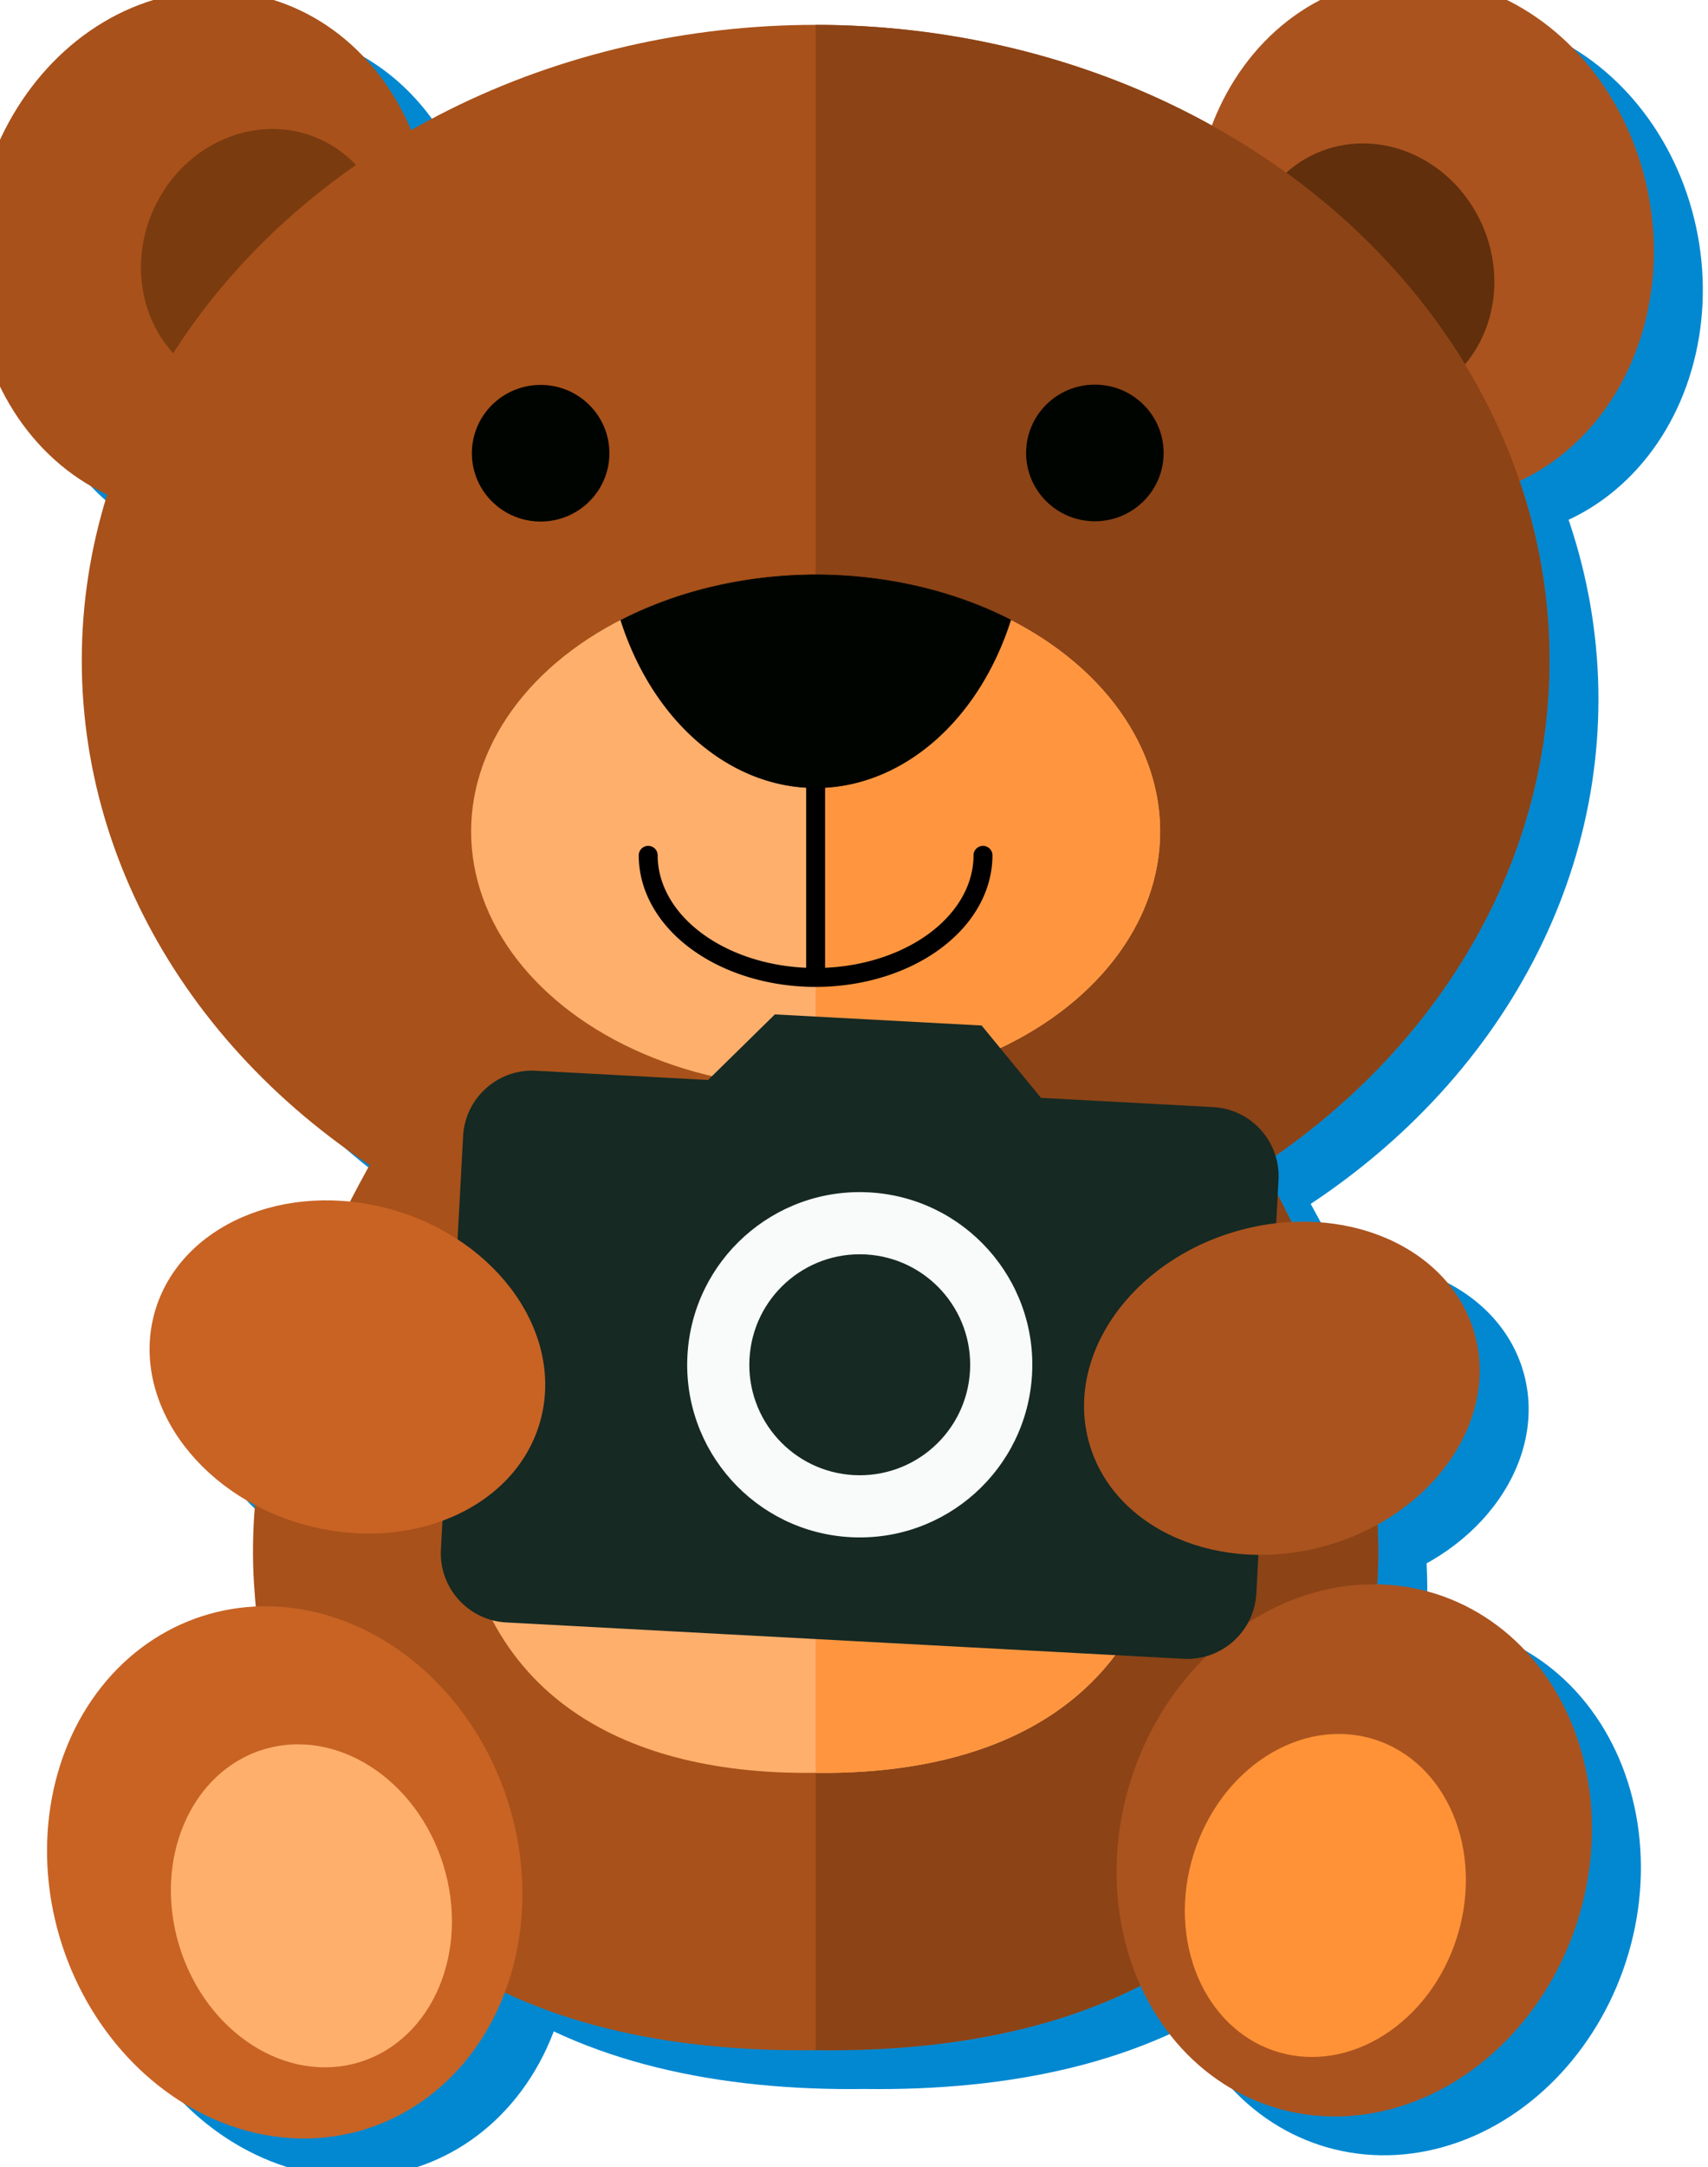 <?xml version="1.0" encoding="UTF-8" standalone="no"?>
<!-- Created with Inkscape (http://www.inkscape.org/) -->

<svg
   xmlns:dc="http://purl.org/dc/elements/1.1/"
   xmlns:cc="http://creativecommons.org/ns#"
   xmlns:rdf="http://www.w3.org/1999/02/22-rdf-syntax-ns#"
   xmlns:svg="http://www.w3.org/2000/svg"
   xmlns="http://www.w3.org/2000/svg"
   xmlns:sodipodi="http://sodipodi.sourceforge.net/DTD/sodipodi-0.dtd"
   xmlns:inkscape="http://www.inkscape.org/namespaces/inkscape"
   width="158.563"
   height="201.079"
   viewBox="0 0 158.563 201.079"
   id="svg2"
   version="1.1"
   inkscape:version="0.91 r"
   sodipodi:docname="intro.svg">
  <defs
     id="defs4">
    <filter
       inkscape:collect="always"
       style="color-interpolation-filters:sRGB"
       id="filter5271"
       x="-0.014"
       width="1.027"
       y="-0.011"
       height="1.021">
      <feGaussianBlur
         inkscape:collect="always"
         stdDeviation="0.174"
         id="feGaussianBlur5273" />
    </filter>
  </defs>
  <sodipodi:namedview
     id="base"
     pagecolor="#ffffff"
     bordercolor="#666666"
     borderopacity="1.0"
     inkscape:pageopacity="0.0"
     inkscape:pageshadow="2"
     inkscape:zoom="1.4142135"
     inkscape:cx="92.562565"
     inkscape:cy="220.17277"
     inkscape:document-units="px"
     inkscape:current-layer="layer1"
     showgrid="true"
     units="px"
     borderlayer="true"
     inkscape:snap-global="true"
     inkscape:window-width="1916"
     inkscape:window-height="1143"
     inkscape:window-x="1680"
     inkscape:window-y="36"
     inkscape:window-maximized="0"
     fit-margin-top="0"
     fit-margin-left="0"
     fit-margin-right="0"
     fit-margin-bottom="0">
    <inkscape:grid
       type="xygrid"
       id="grid4251"
       visible="false"
       originx="-79.559"
       originy="-107.895" />
  </sodipodi:namedview>
  <g
     inkscape:label="Layer 1"
     inkscape:groupmode="layer"
     id="layer1"
     transform="translate(-79.559,-743.388)">
    <g
       id="g5072-0"
       transform="matrix(4.991,0,0,4.991,-1324.255,-5025.89)"
       style="fill:#0288d1;fill-opacity:1;filter:url(#filter5271)">
      <g
         id="g5229"
         transform="translate(-86.31,-75.146)"
         style="fill:#0288d1;fill-opacity:1">
        <ellipse
           style="opacity:1;fill:#0288d1;fill-opacity:1;fill-rule:evenodd;stroke:none;stroke-width:0.1;stroke-linecap:round;stroke-linejoin:round;stroke-miterlimit:4;stroke-dasharray:none;stroke-dashoffset:0;stroke-opacity:1"
           id="path4324-45-4"
           cx="591.32"
           cy="1148.391"
           rx="4.259"
           ry="4.875"
           transform="matrix(0.983,0.182,-0.182,0.983,0,0)" />
        <ellipse
           style="opacity:1;fill:#0288d1;fill-opacity:1;fill-rule:evenodd;stroke:none;stroke-width:0.1;stroke-linecap:round;stroke-linejoin:round;stroke-miterlimit:4;stroke-dasharray:none;stroke-dashoffset:0;stroke-opacity:1"
           id="path4324-4-9-2"
           cx="-163.359"
           cy="1287.864"
           rx="4.259"
           ry="4.875"
           transform="matrix(-0.983,0.182,0.182,0.983,0,0)" />
        <path
           style="fill:#0288d1;fill-opacity:1;fill-rule:evenodd;stroke:none;stroke-width:0.1;stroke-linecap:butt;stroke-linejoin:miter;stroke-miterlimit:4;stroke-dasharray:none;stroke-opacity:1"
           d="m 382.226,1244.934 c -0.519,0.519 -9.489,8.636 -9.012,16.309 0.409,6.576 5.029,8.747 10.448,8.673 5.419,0.074 10.038,-2.097 10.447,-8.673 0.477,-7.673 -8.493,-15.79 -9.012,-16.309 z"
           id="path4255-5-08"
           inkscape:connector-curvature="0"
           sodipodi:nodetypes="cscscc" />
        <ellipse
           style="opacity:1;fill:#0288d1;fill-opacity:1;fill-rule:evenodd;stroke:none;stroke-width:0.1;stroke-linecap:round;stroke-linejoin:round;stroke-miterlimit:4;stroke-dasharray:none;stroke-dashoffset:0;stroke-opacity:1"
           id="path4273-5-0"
           cx="-32.987"
           cy="1319.836"
           rx="4.355"
           ry="5.003"
           transform="matrix(0.952,-0.307,0.307,0.952,0,0)" />
        <ellipse
           style="opacity:1;fill:#0288d1;fill-opacity:1;fill-rule:evenodd;stroke:none;stroke-width:1.788;stroke-linecap:round;stroke-linejoin:round;stroke-miterlimit:4;stroke-dasharray:none;stroke-dashoffset:0;stroke-opacity:1"
           id="path4253-8-25"
           cx="383.661"
           cy="1244.081"
           rx="13.65"
           ry="11.815" />
        <ellipse
           style="opacity:1;fill:#0288d1;fill-opacity:1;fill-rule:evenodd;stroke:none;stroke-width:0.1;stroke-linecap:round;stroke-linejoin:round;stroke-miterlimit:4;stroke-dasharray:none;stroke-dashoffset:0;stroke-opacity:1"
           id="path4273-2-8-1"
           cx="-763.085"
           cy="1083.965"
           rx="4.355"
           ry="5.003"
           transform="matrix(-0.952,-0.307,-0.307,0.952,0,0)" />
        <ellipse
           style="opacity:1;fill:#0288d1;fill-opacity:1;fill-rule:evenodd;stroke:none;stroke-width:0.1;stroke-linecap:round;stroke-linejoin:round;stroke-miterlimit:4;stroke-dasharray:none;stroke-dashoffset:0;stroke-opacity:1"
           id="path4376-0-70"
           cx="704.814"
           cy="1106.129"
           rx="3.725"
           ry="3.039"
           transform="matrix(0.962,0.274,-0.274,0.962,0,0)" />
        <ellipse
           style="opacity:1;fill:#0288d1;fill-opacity:1;fill-rule:evenodd;stroke:none;stroke-width:0.1;stroke-linecap:round;stroke-linejoin:round;stroke-miterlimit:4;stroke-dasharray:none;stroke-dashoffset:0;stroke-opacity:1"
           id="path4376-9-0-4"
           cx="-32.822"
           cy="1316.637"
           rx="3.725"
           ry="3.039"
           transform="matrix(-0.962,0.274,0.274,0.962,0,0)" />
      </g>
    </g>
    <g
       id="g5072"
       transform="matrix(4.991,0,0,4.991,-1759.574,-5404.544)">
      <ellipse
         transform="matrix(0.983,0.182,-0.182,0.983,0,0)"
         ry="4.875"
         rx="4.259"
         cy="1148.391"
         cx="591.32"
         id="path4324-45"
         style="opacity:1;fill:#a8511a;fill-opacity:1;fill-rule:evenodd;stroke:none;stroke-width:0.1;stroke-linecap:round;stroke-linejoin:round;stroke-miterlimit:4;stroke-dasharray:none;stroke-dashoffset:0;stroke-opacity:1" />
      <ellipse
         transform="matrix(0.912,0.41,-0.41,0.912,0,0)"
         ry="2.463"
         rx="2.28"
         cy="974.859"
         cx="847.715"
         id="path4326-8"
         style="opacity:1;fill:#7a3b0f;fill-opacity:1;fill-rule:evenodd;stroke:none;stroke-width:0.1;stroke-linecap:round;stroke-linejoin:round;stroke-miterlimit:4;stroke-dasharray:none;stroke-dashoffset:0;stroke-opacity:1" />
      <ellipse
         transform="matrix(-0.983,0.182,0.182,0.983,0,0)"
         ry="4.875"
         rx="4.259"
         cy="1287.864"
         cx="-163.359"
         id="path4324-4-9"
         style="opacity:1;fill:#aa531f;fill-opacity:1;fill-rule:evenodd;stroke:none;stroke-width:0.1;stroke-linecap:round;stroke-linejoin:round;stroke-miterlimit:4;stroke-dasharray:none;stroke-dashoffset:0;stroke-opacity:1" />
      <ellipse
         transform="matrix(-0.912,0.41,0.41,0.912,0,0)"
         ry="2.463"
         rx="2.28"
         cy="1289.786"
         cx="147.849"
         id="path4326-7-5"
         style="opacity:1;fill:#612f0c;fill-opacity:1;fill-rule:evenodd;stroke:none;stroke-width:0.1;stroke-linecap:round;stroke-linejoin:round;stroke-miterlimit:4;stroke-dasharray:none;stroke-dashoffset:0;stroke-opacity:1" />
      <path
         sodipodi:nodetypes="cscscc"
         inkscape:connector-curvature="0"
         id="path4255-5"
         d="m 382.226,1244.934 c -0.519,0.519 -9.489,8.636 -9.012,16.309 0.409,6.576 5.029,8.747 10.448,8.673 5.419,0.074 10.038,-2.097 10.447,-8.673 0.477,-7.673 -8.493,-15.79 -9.012,-16.309 z"
         style="fill:#a8511a;fill-opacity:1;fill-rule:evenodd;stroke:none;stroke-width:0.1;stroke-linecap:butt;stroke-linejoin:miter;stroke-miterlimit:4;stroke-dasharray:none;stroke-opacity:1" />
      <ellipse
         transform="matrix(0.952,-0.307,0.307,0.952,0,0)"
         ry="5.003"
         rx="4.355"
         cy="1319.836"
         cx="-32.987"
         id="path4273-5"
         style="opacity:1;fill:#c86324;fill-opacity:1;fill-rule:evenodd;stroke:none;stroke-width:0.1;stroke-linecap:round;stroke-linejoin:round;stroke-miterlimit:4;stroke-dasharray:none;stroke-dashoffset:0;stroke-opacity:1" />
      <path
         id="path4787"
         d="m 383.661,1244.935 0,24.98 c 5.419,0.074 10.038,-2.096 10.447,-8.672 0.477,-7.673 -8.493,-15.79 -9.012,-16.309 l -1.436,0 z"
         style="fill:#8c4316;fill-opacity:1;fill-rule:evenodd;stroke:none;stroke-width:0.1;stroke-linecap:butt;stroke-linejoin:miter;stroke-miterlimit:4;stroke-dasharray:none;stroke-opacity:1"
         inkscape:connector-curvature="0" />
      <path
         sodipodi:nodetypes="cscscc"
         inkscape:connector-curvature="0"
         id="path4255-9-3"
         d="m 382.53,1249.16 c -0.324,0.324 -5.852,5.393 -5.554,10.184 0.255,4.106 3.287,5.462 6.671,5.416 3.384,0.046 6.415,-1.309 6.671,-5.416 0.298,-4.791 -5.23,-9.86 -5.554,-10.184 z"
         style="fill:#ffaf6c;fill-opacity:1;fill-rule:evenodd;stroke:none;stroke-width:0.062;stroke-linecap:butt;stroke-linejoin:miter;stroke-miterlimit:4;stroke-dasharray:none;stroke-opacity:1" />
      <path
         id="path4796"
         d="m 383.661,1249.161 0,15.6 c 3.378,0.041 6.399,-1.316 6.654,-5.416 0.298,-4.791 -5.229,-9.859 -5.553,-10.184 l -1.102,0 z"
         style="fill:#ff963f;fill-opacity:1;fill-rule:evenodd;stroke:none;stroke-width:0.062;stroke-linecap:butt;stroke-linejoin:miter;stroke-miterlimit:4;stroke-dasharray:none;stroke-opacity:1"
         inkscape:connector-curvature="0" />
      <ellipse
         ry="11.815"
         rx="13.65"
         cy="1244.081"
         cx="383.661"
         id="path4253-8"
         style="opacity:1;fill:#a8511a;fill-opacity:1;fill-rule:evenodd;stroke:none;stroke-width:1.788;stroke-linecap:round;stroke-linejoin:round;stroke-miterlimit:4;stroke-dasharray:none;stroke-dashoffset:0;stroke-opacity:1" />
      <path
         inkscape:connector-curvature="0"
         id="ellipse4779"
         d="m 383.661,1232.267 a 13.65,11.815 0 0 1 13.65,11.814 13.65,11.815 0 0 1 -13.65,11.815 l 0,-23.629 z"
         style="opacity:1;fill:#8c4316;fill-opacity:1;fill-rule:evenodd;stroke:none;stroke-width:1.788;stroke-linecap:round;stroke-linejoin:round;stroke-miterlimit:4;stroke-dasharray:none;stroke-dashoffset:0;stroke-opacity:1" />
      <ellipse
         transform="matrix(-0.952,-0.307,-0.307,0.952,0,0)"
         ry="5.003"
         rx="4.355"
         cy="1083.965"
         cx="-763.085"
         id="path4273-2-8"
         style="opacity:1;fill:#aa531f;fill-opacity:1;fill-rule:evenodd;stroke:none;stroke-width:0.1;stroke-linecap:round;stroke-linejoin:round;stroke-miterlimit:4;stroke-dasharray:none;stroke-dashoffset:0;stroke-opacity:1" />
      <ellipse
         transform="matrix(0.955,-0.297,0.297,0.955,0,0)"
         ry="3.04"
         rx="2.568"
         cy="1321.06"
         cx="-18.924"
         id="path4292-3"
         style="opacity:1;fill:#ffaf6c;fill-opacity:1;fill-rule:evenodd;stroke:none;stroke-width:0.1;stroke-linecap:round;stroke-linejoin:round;stroke-miterlimit:4;stroke-dasharray:none;stroke-dashoffset:0;stroke-opacity:1" />
      <ellipse
         transform="matrix(-0.955,-0.297,-0.297,0.955,0,0)"
         ry="3.04"
         rx="2.568"
         cy="1093.004"
         cx="-751.586"
         id="path4292-8-8"
         style="opacity:1;fill:#ff9236;fill-opacity:1;fill-rule:evenodd;stroke:none;stroke-width:0.1;stroke-linecap:round;stroke-linejoin:round;stroke-miterlimit:4;stroke-dasharray:none;stroke-dashoffset:0;stroke-opacity:1" />
      <ellipse
         ry="1.27"
         rx="1.279"
         cy="1240.229"
         cx="378.546"
         id="path4346-60"
         style="opacity:1;fill:#000400;fill-opacity:1;fill-rule:evenodd;stroke:none;stroke-width:0.1;stroke-linecap:round;stroke-linejoin:round;stroke-miterlimit:4;stroke-dasharray:none;stroke-dashoffset:0;stroke-opacity:1" />
      <ellipse
         ry="4.77"
         rx="6.408"
         cy="1247.261"
         cx="383.661"
         id="path4363-25"
         style="opacity:1;fill:#ffaf6c;fill-opacity:1;fill-rule:evenodd;stroke:none;stroke-width:0.1;stroke-linecap:round;stroke-linejoin:round;stroke-miterlimit:4;stroke-dasharray:none;stroke-dashoffset:0;stroke-opacity:1" />
      <path
         id="ellipse4793"
         d="m 383.661,1242.491 0,9.539 a 6.408,4.77 0 0 0 6.408,-4.77 6.408,4.77 0 0 0 -6.408,-4.769 z"
         style="opacity:1;fill:#ff963f;fill-opacity:1;fill-rule:evenodd;stroke:none;stroke-width:0.1;stroke-linecap:round;stroke-linejoin:round;stroke-miterlimit:4;stroke-dasharray:none;stroke-dashoffset:0;stroke-opacity:1"
         inkscape:connector-curvature="0" />
      <path
         inkscape:connector-curvature="0"
         id="path4393-9"
         d="m 383.661,1245.159 0,4.798"
         style="fill:none;fill-rule:evenodd;stroke:#000000;stroke-width:0.352;stroke-linecap:butt;stroke-linejoin:miter;stroke-miterlimit:4;stroke-dasharray:none;stroke-opacity:1" />
      <path
         inkscape:connector-curvature="0"
         id="path4365-5"
         d="m 383.661,1242.49 a 6.408,4.77 0 0 0 -3.623,0.844 3.918,5.006 0 0 0 3.623,3.114 3.918,5.006 0 0 0 3.628,-3.119 6.408,4.77 0 0 0 -3.628,-0.839 z"
         style="opacity:1;fill:#000400;fill-opacity:1;fill-rule:evenodd;stroke:#000400;stroke-width:0.012;stroke-linecap:round;stroke-linejoin:round;stroke-miterlimit:4;stroke-dasharray:none;stroke-dashoffset:0;stroke-opacity:1" />
      <path
         d="m 386.774,1247.704 a 3.113,2.27 0 0 1 -1.557,1.966 3.113,2.27 0 0 1 -3.113,0 3.113,2.27 0 0 1 -1.557,-1.966"
         sodipodi:open="true"
         sodipodi:end="3.1415927"
         sodipodi:start="0"
         sodipodi:ry="2.2700717"
         sodipodi:rx="3.113241"
         sodipodi:cy="1247.7041"
         sodipodi:cx="383.66113"
         sodipodi:type="arc"
         id="path4399-1"
         style="opacity:1;fill:none;fill-opacity:1;fill-rule:evenodd;stroke:#000000;stroke-width:0.352;stroke-linecap:round;stroke-linejoin:round;stroke-miterlimit:4;stroke-dasharray:none;stroke-dashoffset:0;stroke-opacity:1" />
      <ellipse
         ry="1.27"
         rx="1.279"
         cy="1240.224"
         cx="388.855"
         id="path4346-8-4"
         style="opacity:1;fill:#000400;fill-opacity:1;fill-rule:evenodd;stroke:none;stroke-width:0.1;stroke-linecap:round;stroke-linejoin:round;stroke-miterlimit:4;stroke-dasharray:none;stroke-dashoffset:0;stroke-opacity:1" />
      <g
         transform="matrix(1.174,0.063,-0.063,1.174,419.36,-6.783)"
         id="g4371-4">
        <rect
           style="opacity:1;fill:#f8fbfa;fill-opacity:1;fill-rule:evenodd;stroke:none;stroke-width:0.1;stroke-linecap:round;stroke-linejoin:round;stroke-miterlimit:4;stroke-dasharray:none;stroke-dashoffset:0;stroke-opacity:1"
           id="rect4367-7"
           width="9.533"
           height="6.945"
           x="23.139"
           y="1071.587"
           ry="0.167" />
        <circle
           cx="27.985"
           cy="1075.123"
           r="1.747"
           id="circle4-4"
           style="fill:#162923;fill-opacity:1" />
        <path
           sodipodi:nodetypes="ccsssssssscccsssss"
           inkscape:connector-curvature="0"
           d="m 26.347,1069.663 -0.999,1.092 -2.731,0 c -0.601,0 -1.092,0.491 -1.092,1.092 l 0,6.552 c 0,0.601 0.491,1.092 1.092,1.092 l 10.735,0 c 0.601,0 1.092,-0.491 1.092,-1.092 l 0,-6.552 c 0,-0.601 -0.491,-1.092 -1.092,-1.092 l -2.73,0 -0.999,-1.092 z m 1.638,8.19 c -1.507,0 -2.73,-1.223 -2.73,-2.73 0,-1.507 1.223,-2.73 2.73,-2.73 1.507,0 2.73,1.223 2.73,2.73 0,1.507 -1.223,2.73 -2.73,2.73 z"
           id="path6-7"
           style="fill:#162923;fill-opacity:1" />
      </g>
      <ellipse
         transform="matrix(0.962,0.274,-0.274,0.962,0,0)"
         ry="3.039"
         rx="3.725"
         cy="1106.129"
         cx="704.814"
         id="path4376-0"
         style="opacity:1;fill:#c86324;fill-opacity:1;fill-rule:evenodd;stroke:none;stroke-width:0.1;stroke-linecap:round;stroke-linejoin:round;stroke-miterlimit:4;stroke-dasharray:none;stroke-dashoffset:0;stroke-opacity:1" />
      <ellipse
         transform="matrix(-0.962,0.274,0.274,0.962,0,0)"
         ry="3.039"
         rx="3.725"
         cy="1316.637"
         cx="-32.822"
         id="path4376-9-0"
         style="opacity:1;fill:#aa531f;fill-opacity:1;fill-rule:evenodd;stroke:none;stroke-width:0.1;stroke-linecap:round;stroke-linejoin:round;stroke-miterlimit:4;stroke-dasharray:none;stroke-dashoffset:0;stroke-opacity:1" />
    </g>
  </g>
</svg>
